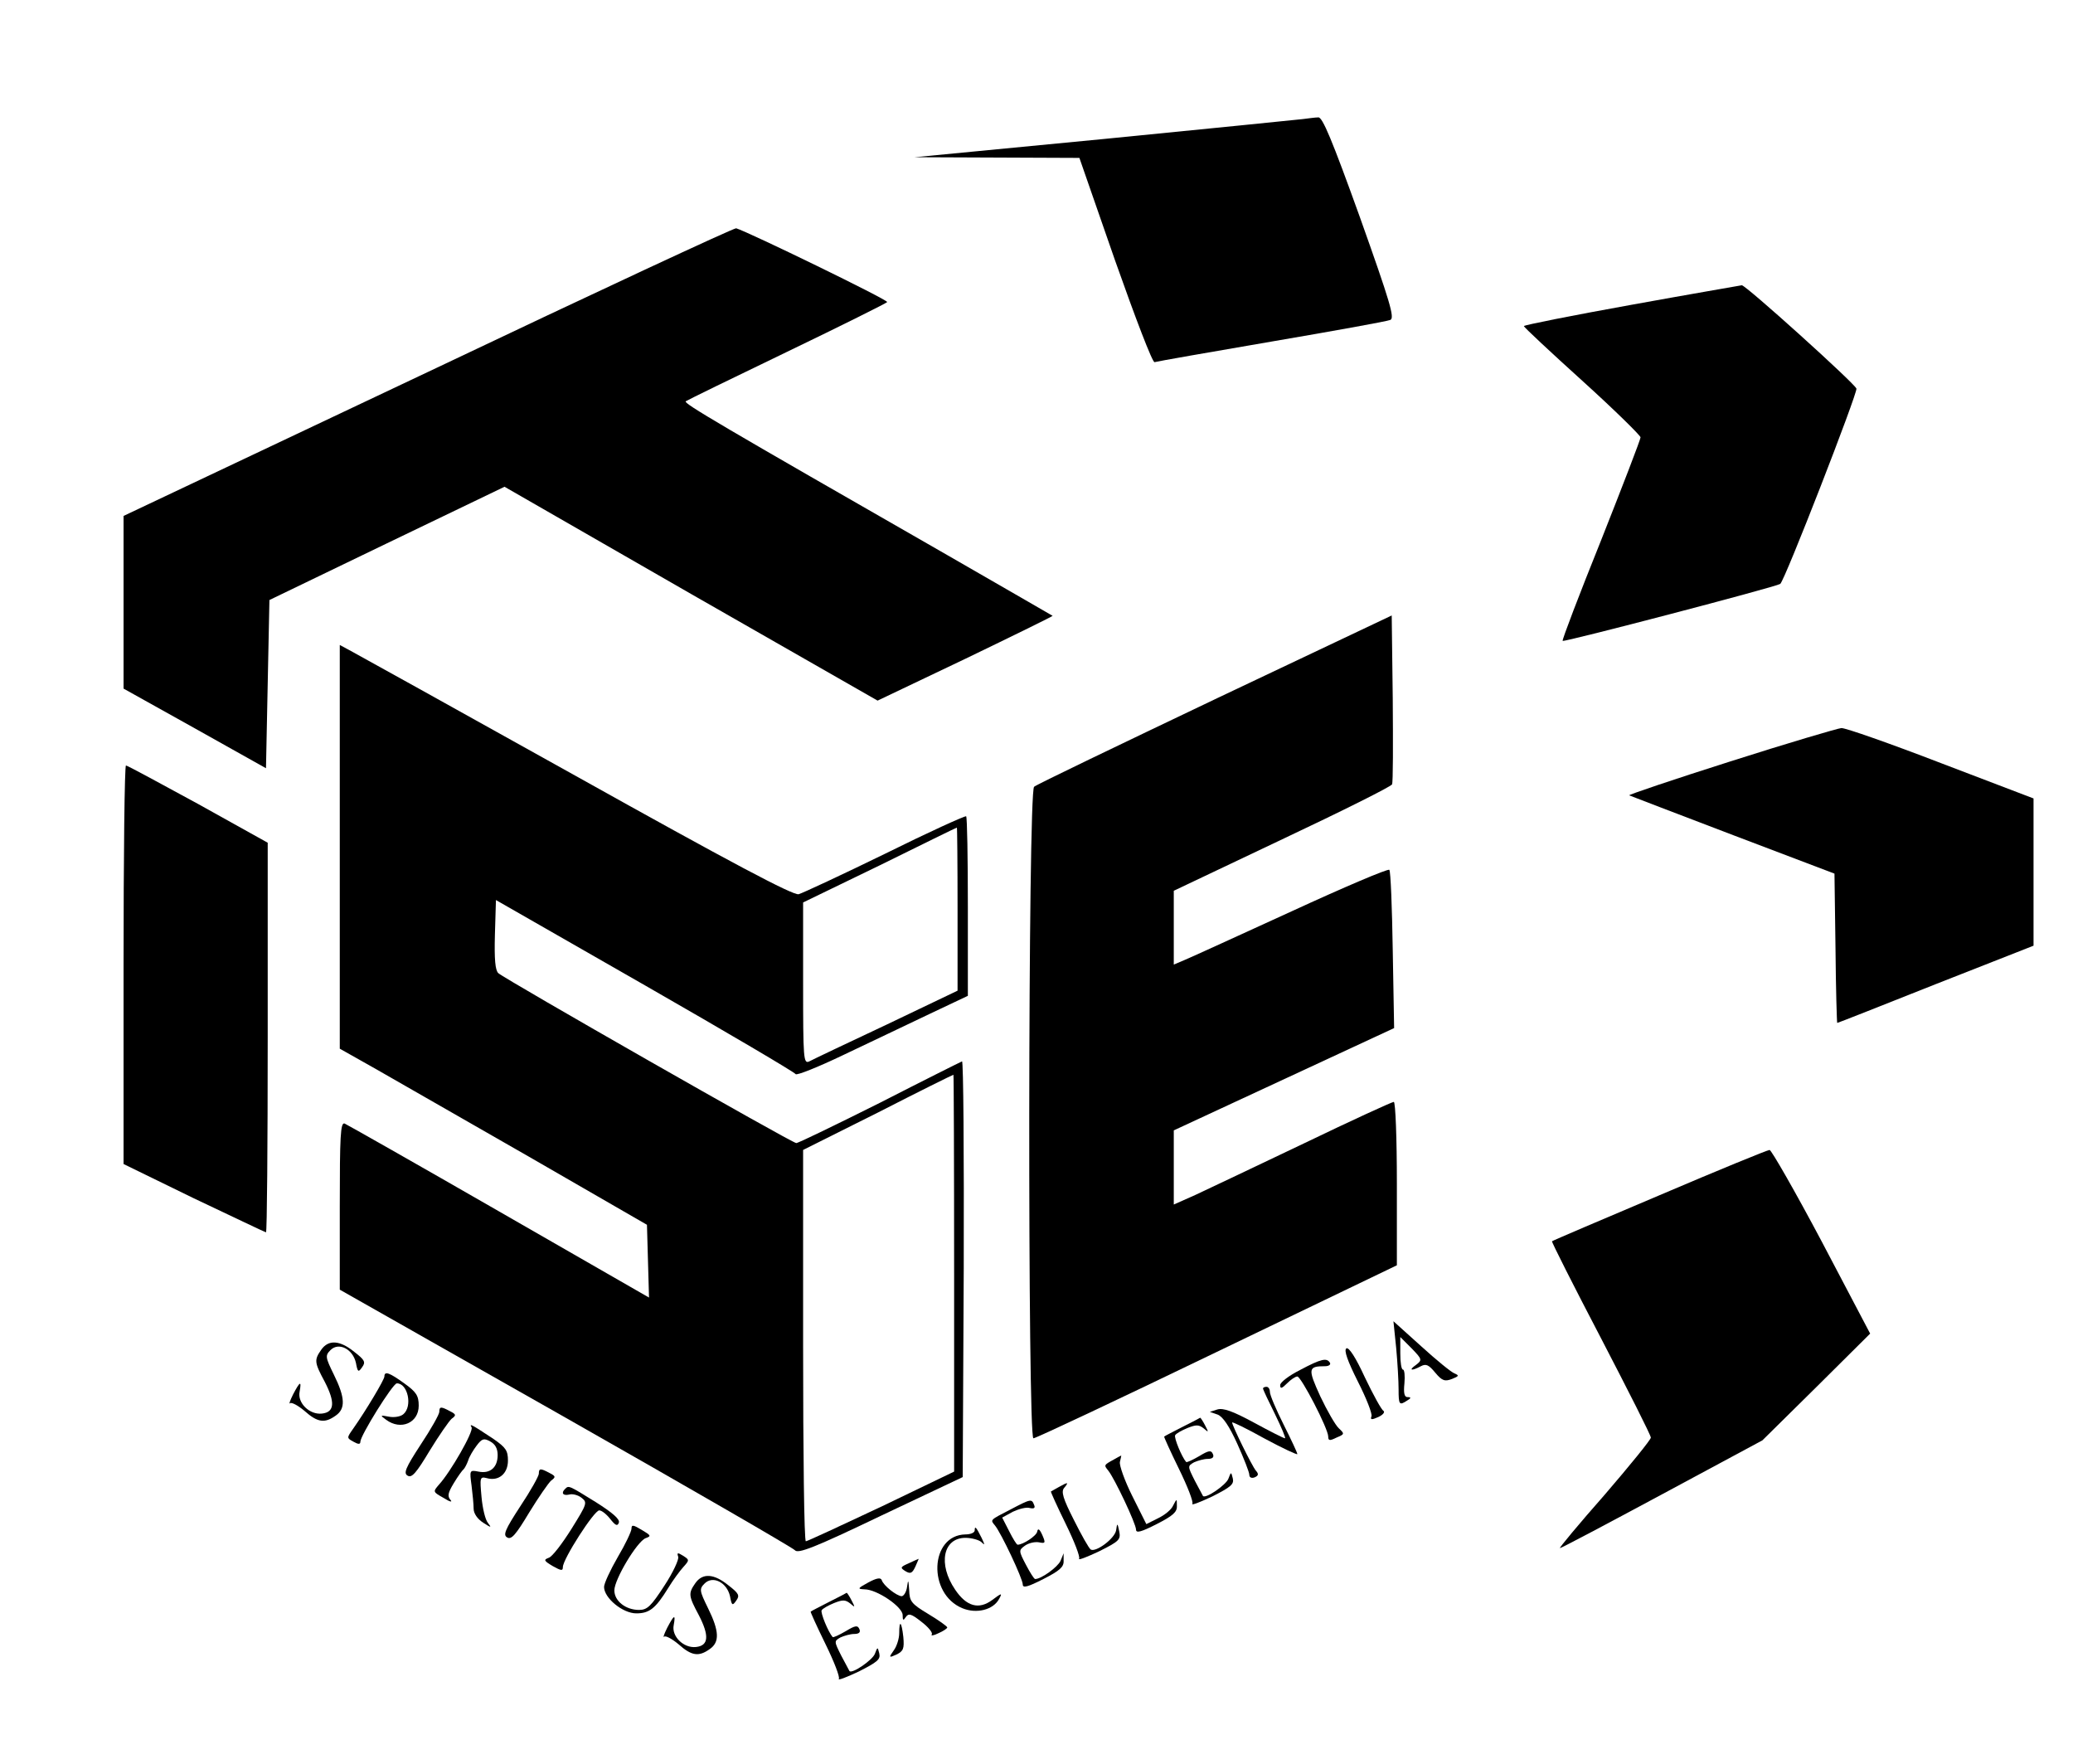 <?xml version="1.0" standalone="no"?>
<!DOCTYPE svg PUBLIC "-//W3C//DTD SVG 20010904//EN"
 "http://www.w3.org/TR/2001/REC-SVG-20010904/DTD/svg10.dtd">
<svg version="1.0" xmlns="http://www.w3.org/2000/svg"
 width="604pt" height="514pt" viewBox="0 0 604 514"
 preserveAspectRatio="xMidYMid meet">

<g transform="translate(0,514) scale(0.1,-0.1)"
fill="#000000" stroke="none">
<path d="M3795 4793 c-16 -2 -277 -28 -580 -58 l-550 -53 240 -1 240 -1 104
-299 c59 -167 109 -298 115 -296 6 2 160 29 341 60 182 31 337 59 346 63 13 6
0 50 -89 300 -81 225 -109 292 -121 290 -9 0 -29 -3 -46 -5z"/>
<path d="M1248 4057 l-888 -420 0 -251 0 -252 208 -116 207 -116 5 245 5 245
342 165 343 165 543 -312 544 -311 256 122 c141 68 255 124 254 125 -1 1 -139
80 -307 177 -665 381 -769 442 -762 448 4 3 137 68 295 144 158 76 290 142
292 145 4 6 -406 205 -440 215 -5 2 -409 -186 -897 -418z"/>
<path d="M4753 4252 c-172 -31 -313 -59 -313 -62 0 -3 77 -75 170 -159 94 -85
170 -160 170 -165 0 -6 -52 -141 -115 -300 -64 -159 -114 -290 -112 -293 5 -4
621 157 634 166 13 9 226 557 222 569 -6 16 -323 302 -334 301 -5 -1 -151 -26
-322 -57z"/>
<path d="M3540 3103 c-283 -135 -521 -249 -527 -255 -18 -14 -19 -1898 -2
-1898 7 0 247 113 535 252 l524 252 0 238 c0 132 -4 238 -9 238 -5 0 -123 -54
-262 -121 -140 -67 -282 -134 -316 -150 l-63 -28 0 108 0 108 321 149 321 149
-4 226 c-2 125 -6 231 -10 235 -4 4 -133 -51 -285 -121 -153 -70 -293 -134
-310 -141 l-33 -14 0 107 0 108 316 150 c174 82 318 154 320 160 3 6 3 119 2
251 l-3 241 -515 -244z"/>
<path d="M990 2673 l0 -588 103 -58 c56 -32 257 -147 447 -256 l345 -199 3
-106 3 -106 -437 251 c-240 138 -443 253 -450 256 -12 4 -14 -38 -14 -240 l0
-244 658 -373 c361 -205 662 -379 668 -386 9 -11 56 7 250 100 l239 113 3 607
c1 334 -1 606 -5 604 -5 -2 -113 -56 -240 -121 -128 -64 -237 -117 -243 -117
-12 0 -848 477 -868 495 -9 8 -12 40 -10 112 l3 101 435 -249 c239 -137 436
-253 438 -258 2 -5 65 20 140 56 75 36 188 89 250 119 l112 53 0 259 c0 142
-2 261 -5 264 -3 2 -109 -46 -236 -109 -127 -62 -241 -115 -252 -118 -16 -4
-197 92 -652 346 -346 193 -642 357 -657 365 l-28 15 0 -588z m1800 -181 l0
-238 -207 -99 c-115 -54 -216 -102 -225 -107 -17 -8 -18 6 -18 227 l0 236 223
108 c122 60 223 110 225 110 1 1 2 -106 2 -237z m-10 -1061 l0 -578 -212 -102
c-117 -55 -216 -101 -220 -101 -5 0 -8 256 -8 570 l0 570 218 109 c119 61 218
110 220 110 1 1 2 -259 2 -578z"/>
<path d="M5042 2922 c-167 -53 -300 -98 -295 -99 4 -2 141 -54 303 -116 l295
-112 3 -218 c1 -119 4 -217 5 -217 2 0 131 51 287 113 l285 112 0 215 0 214
-270 103 c-148 57 -279 103 -290 102 -11 -1 -157 -44 -323 -97z"/>
<path d="M360 2329 l0 -580 205 -100 c114 -54 208 -99 210 -99 3 0 5 255 5
568 l0 567 -203 113 c-112 61 -206 112 -210 112 -4 0 -7 -261 -7 -581z"/>
<path d="M4835 1658 c-170 -72 -311 -132 -313 -134 -2 -1 62 -128 142 -281 80
-154 146 -284 146 -291 0 -6 -61 -81 -135 -167 -75 -85 -133 -155 -130 -155 4
0 138 71 298 157 l292 157 157 155 157 156 -141 268 c-78 147 -147 267 -152
267 -6 0 -150 -59 -321 -132z"/>
<path d="M4068 1213 c4 -43 7 -97 7 -120 0 -46 2 -48 25 -33 12 7 12 10 1 10
-9 0 -12 11 -9 40 2 22 0 40 -4 40 -5 0 -8 21 -8 47 l0 48 33 -33 c31 -32 31
-34 13 -48 -23 -16 -14 -19 14 -4 15 8 23 4 42 -19 20 -24 28 -26 49 -18 20 8
21 10 7 16 -9 3 -53 39 -97 79 l-81 73 8 -78z"/>
<path d="M936 1208 c-21 -30 -20 -37 10 -93 31 -60 29 -89 -8 -93 -36 -4 -72
31 -65 64 6 33 1 30 -19 -8 -9 -18 -13 -30 -9 -26 4 4 23 -6 42 -22 38 -34 59
-37 91 -14 29 20 28 52 -5 119 -25 51 -26 56 -10 72 24 24 65 3 74 -37 5 -27
7 -29 18 -13 11 15 8 21 -23 45 -42 34 -75 36 -96 6z"/>
<path d="M3923 1212 c-8 -5 3 -36 33 -96 25 -49 43 -95 40 -102 -4 -10 0 -11
20 -2 13 6 20 14 15 18 -6 3 -30 47 -54 97 -27 59 -47 89 -54 85z"/>
<path d="M3788 1149 c-32 -16 -58 -36 -58 -44 0 -12 5 -10 20 5 11 11 24 20
30 20 11 0 90 -152 90 -175 0 -12 4 -13 24 -3 24 10 24 11 7 27 -10 9 -34 51
-54 93 -37 81 -36 88 14 88 11 0 17 5 14 10 -9 15 -25 12 -87 -21z"/>
<path d="M1120 1130 c0 -9 -53 -98 -91 -152 -19 -27 -19 -27 1 -38 14 -8 20
-8 20 0 0 18 94 169 106 170 32 1 47 -67 19 -90 -8 -7 -27 -10 -42 -7 -26 5
-26 4 -8 -9 43 -32 95 -9 95 41 0 29 -7 40 -42 65 -43 31 -58 37 -58 20z"/>
<path d="M3680 1095 c0 -3 16 -37 35 -75 19 -39 32 -70 29 -70 -4 0 -45 21
-91 46 -61 33 -89 43 -106 38 l-22 -7 23 -8 c15 -6 34 -34 57 -85 19 -42 35
-83 35 -90 0 -8 6 -11 15 -8 12 5 13 10 4 20 -11 13 -69 131 -69 140 0 3 43
-18 95 -47 52 -28 95 -48 95 -45 0 4 -18 42 -40 86 -22 44 -40 86 -40 95 0 8
-4 15 -10 15 -5 0 -10 -2 -10 -5z"/>
<path d="M1280 1027 c0 -7 -24 -50 -54 -95 -45 -69 -51 -84 -38 -91 12 -7 25
8 64 73 27 44 56 86 64 93 14 10 13 13 -5 22 -26 14 -31 14 -31 -2z"/>
<path d="M3445 983 c-27 -14 -51 -26 -53 -28 -1 -1 18 -43 43 -94 25 -51 43
-97 39 -102 -3 -5 23 5 59 22 53 27 63 35 59 52 -5 20 -5 20 -13 -1 -7 -18
-66 -59 -74 -50 -1 2 -12 22 -24 45 -21 42 -21 42 -2 53 11 5 29 10 40 10 14
0 19 5 15 14 -5 12 -12 11 -40 -6 -19 -11 -36 -19 -38 -17 -13 15 -36 71 -32
78 3 5 19 14 36 21 25 10 33 10 47 -1 15 -13 15 -12 4 9 -6 12 -13 22 -14 22
-1 -1 -24 -13 -52 -27z"/>
<path d="M1374 982 c7 -11 -61 -130 -95 -167 -18 -21 -18 -21 14 -39 17 -11
26 -13 20 -6 -10 11 -8 21 9 49 12 20 25 38 29 41 3 3 9 14 13 25 3 11 15 31
25 44 15 20 21 22 39 12 15 -8 22 -21 22 -40 0 -36 -22 -55 -56 -48 -26 5 -26
4 -20 -41 3 -24 6 -55 6 -67 0 -14 11 -30 28 -41 23 -15 25 -15 14 -1 -8 9
-16 43 -19 76 -5 56 -5 60 15 55 35 -10 62 13 62 51 0 29 -6 38 -42 63 -62 41
-72 47 -64 34z"/>
<path d="M3245 888 c-29 -16 -29 -16 -16 -32 18 -22 81 -155 81 -172 0 -11 15
-7 60 16 47 24 60 35 59 53 0 22 0 22 -11 1 -5 -12 -25 -28 -44 -37 l-34 -17
-41 82 c-22 44 -38 89 -36 99 3 11 4 19 4 19 -1 0 -11 -6 -22 -12z"/>
<path d="M1570 847 c0 -7 -24 -50 -54 -95 -45 -69 -51 -84 -38 -91 12 -7 25 8
64 73 27 44 56 86 64 93 14 10 13 13 -5 22 -26 14 -31 14 -31 -2z"/>
<path d="M3085 808 c-11 -6 -21 -12 -23 -13 -1 -1 18 -43 43 -94 25 -51 43
-97 39 -102 -3 -5 23 5 59 22 58 29 63 34 58 58 -5 25 -6 25 -9 3 -4 -24 -59
-65 -74 -56 -5 3 -27 42 -49 86 -32 63 -38 83 -28 94 14 17 11 17 -16 2z"/>
<path d="M1647 803 c-13 -12 -7 -21 11 -17 9 3 26 -1 36 -9 18 -14 17 -17 -29
-91 -27 -43 -56 -81 -66 -84 -16 -6 -14 -9 11 -24 25 -14 30 -15 30 -3 0 23
91 165 106 165 7 0 21 -11 32 -25 15 -19 21 -22 25 -11 4 10 -18 29 -67 60
-79 49 -79 49 -89 39z"/>
<path d="M2945 743 c-62 -32 -60 -30 -46 -47 18 -22 81 -155 81 -172 0 -11 15
-7 60 16 47 24 60 35 59 53 l0 22 -9 -22 c-8 -18 -56 -53 -74 -53 -3 0 -15 19
-27 42 -21 40 -21 42 -3 55 11 8 29 12 41 10 19 -4 20 -2 10 21 -8 18 -13 21
-15 10 -2 -12 -41 -38 -57 -38 -3 0 -14 18 -25 40 l-20 39 31 17 c17 8 39 14
49 11 13 -3 17 0 13 9 -7 18 -9 18 -68 -13z"/>
<path d="M1840 687 c0 -8 -18 -46 -40 -83 -22 -38 -40 -77 -40 -87 0 -32 54
-77 94 -77 38 0 56 14 93 74 14 23 34 50 44 61 18 20 18 21 -1 33 -16 10 -18
9 -14 -3 3 -7 -15 -46 -40 -84 -39 -60 -50 -71 -74 -71 -39 0 -72 26 -72 57 0
32 66 142 91 152 17 6 16 8 -11 24 -25 15 -30 16 -30 4z"/>
<path d="M2840 682 c0 -7 -12 -12 -27 -12 -104 -2 -111 -173 -9 -215 41 -17
90 -5 107 27 10 18 8 18 -20 -3 -39 -29 -75 -19 -108 30 -51 75 -35 151 30
151 18 0 39 -6 46 -12 11 -11 11 -9 1 12 -16 32 -20 36 -20 22z"/>
<path d="M2648 586 c-25 -11 -26 -13 -10 -23 15 -9 20 -6 29 13 6 13 10 24 10
23 -1 0 -14 -6 -29 -13z"/>
<path d="M2026 528 c-21 -30 -20 -37 10 -93 31 -60 29 -89 -8 -93 -36 -4 -72
31 -65 64 6 33 1 30 -19 -8 -9 -18 -13 -30 -9 -26 4 4 23 -6 42 -22 38 -34 59
-37 91 -14 29 20 28 52 -5 119 -25 51 -26 56 -10 72 24 24 65 3 74 -37 5 -27
7 -29 18 -13 11 15 8 21 -23 45 -42 34 -75 36 -96 6z"/>
<path d="M2530 530 c-31 -17 -33 -19 -11 -20 36 0 111 -51 111 -75 0 -16 2
-17 9 -6 8 12 16 10 45 -13 20 -15 34 -32 31 -37 -4 -5 5 -4 19 3 14 6 26 14
26 17 0 3 -25 21 -55 39 -50 30 -55 37 -56 70 -2 30 -3 32 -6 10 -2 -16 -10
-28 -16 -28 -15 1 -53 31 -58 47 -3 8 -15 6 -39 -7z"/>
<path d="M2415 473 c-27 -14 -51 -26 -53 -28 -1 -1 18 -43 43 -94 25 -51 43
-97 39 -102 -3 -5 23 5 59 22 53 27 63 35 59 52 -5 20 -5 20 -13 -1 -7 -18
-66 -59 -74 -50 -1 2 -12 22 -24 45 -21 42 -21 42 -2 53 11 5 29 10 40 10 14
0 19 5 15 14 -5 12 -12 11 -40 -6 -19 -11 -36 -19 -38 -17 -13 15 -36 71 -32
78 3 5 19 14 36 21 25 10 33 10 47 -1 15 -13 15 -12 4 9 -6 12 -13 22 -14 22
-1 -1 -24 -13 -52 -27z"/>
<path d="M2620 382 c0 -15 -7 -38 -16 -50 -15 -21 -14 -22 8 -12 20 10 23 17
20 51 -5 45 -12 52 -12 11z"/>
</g>
</svg>
